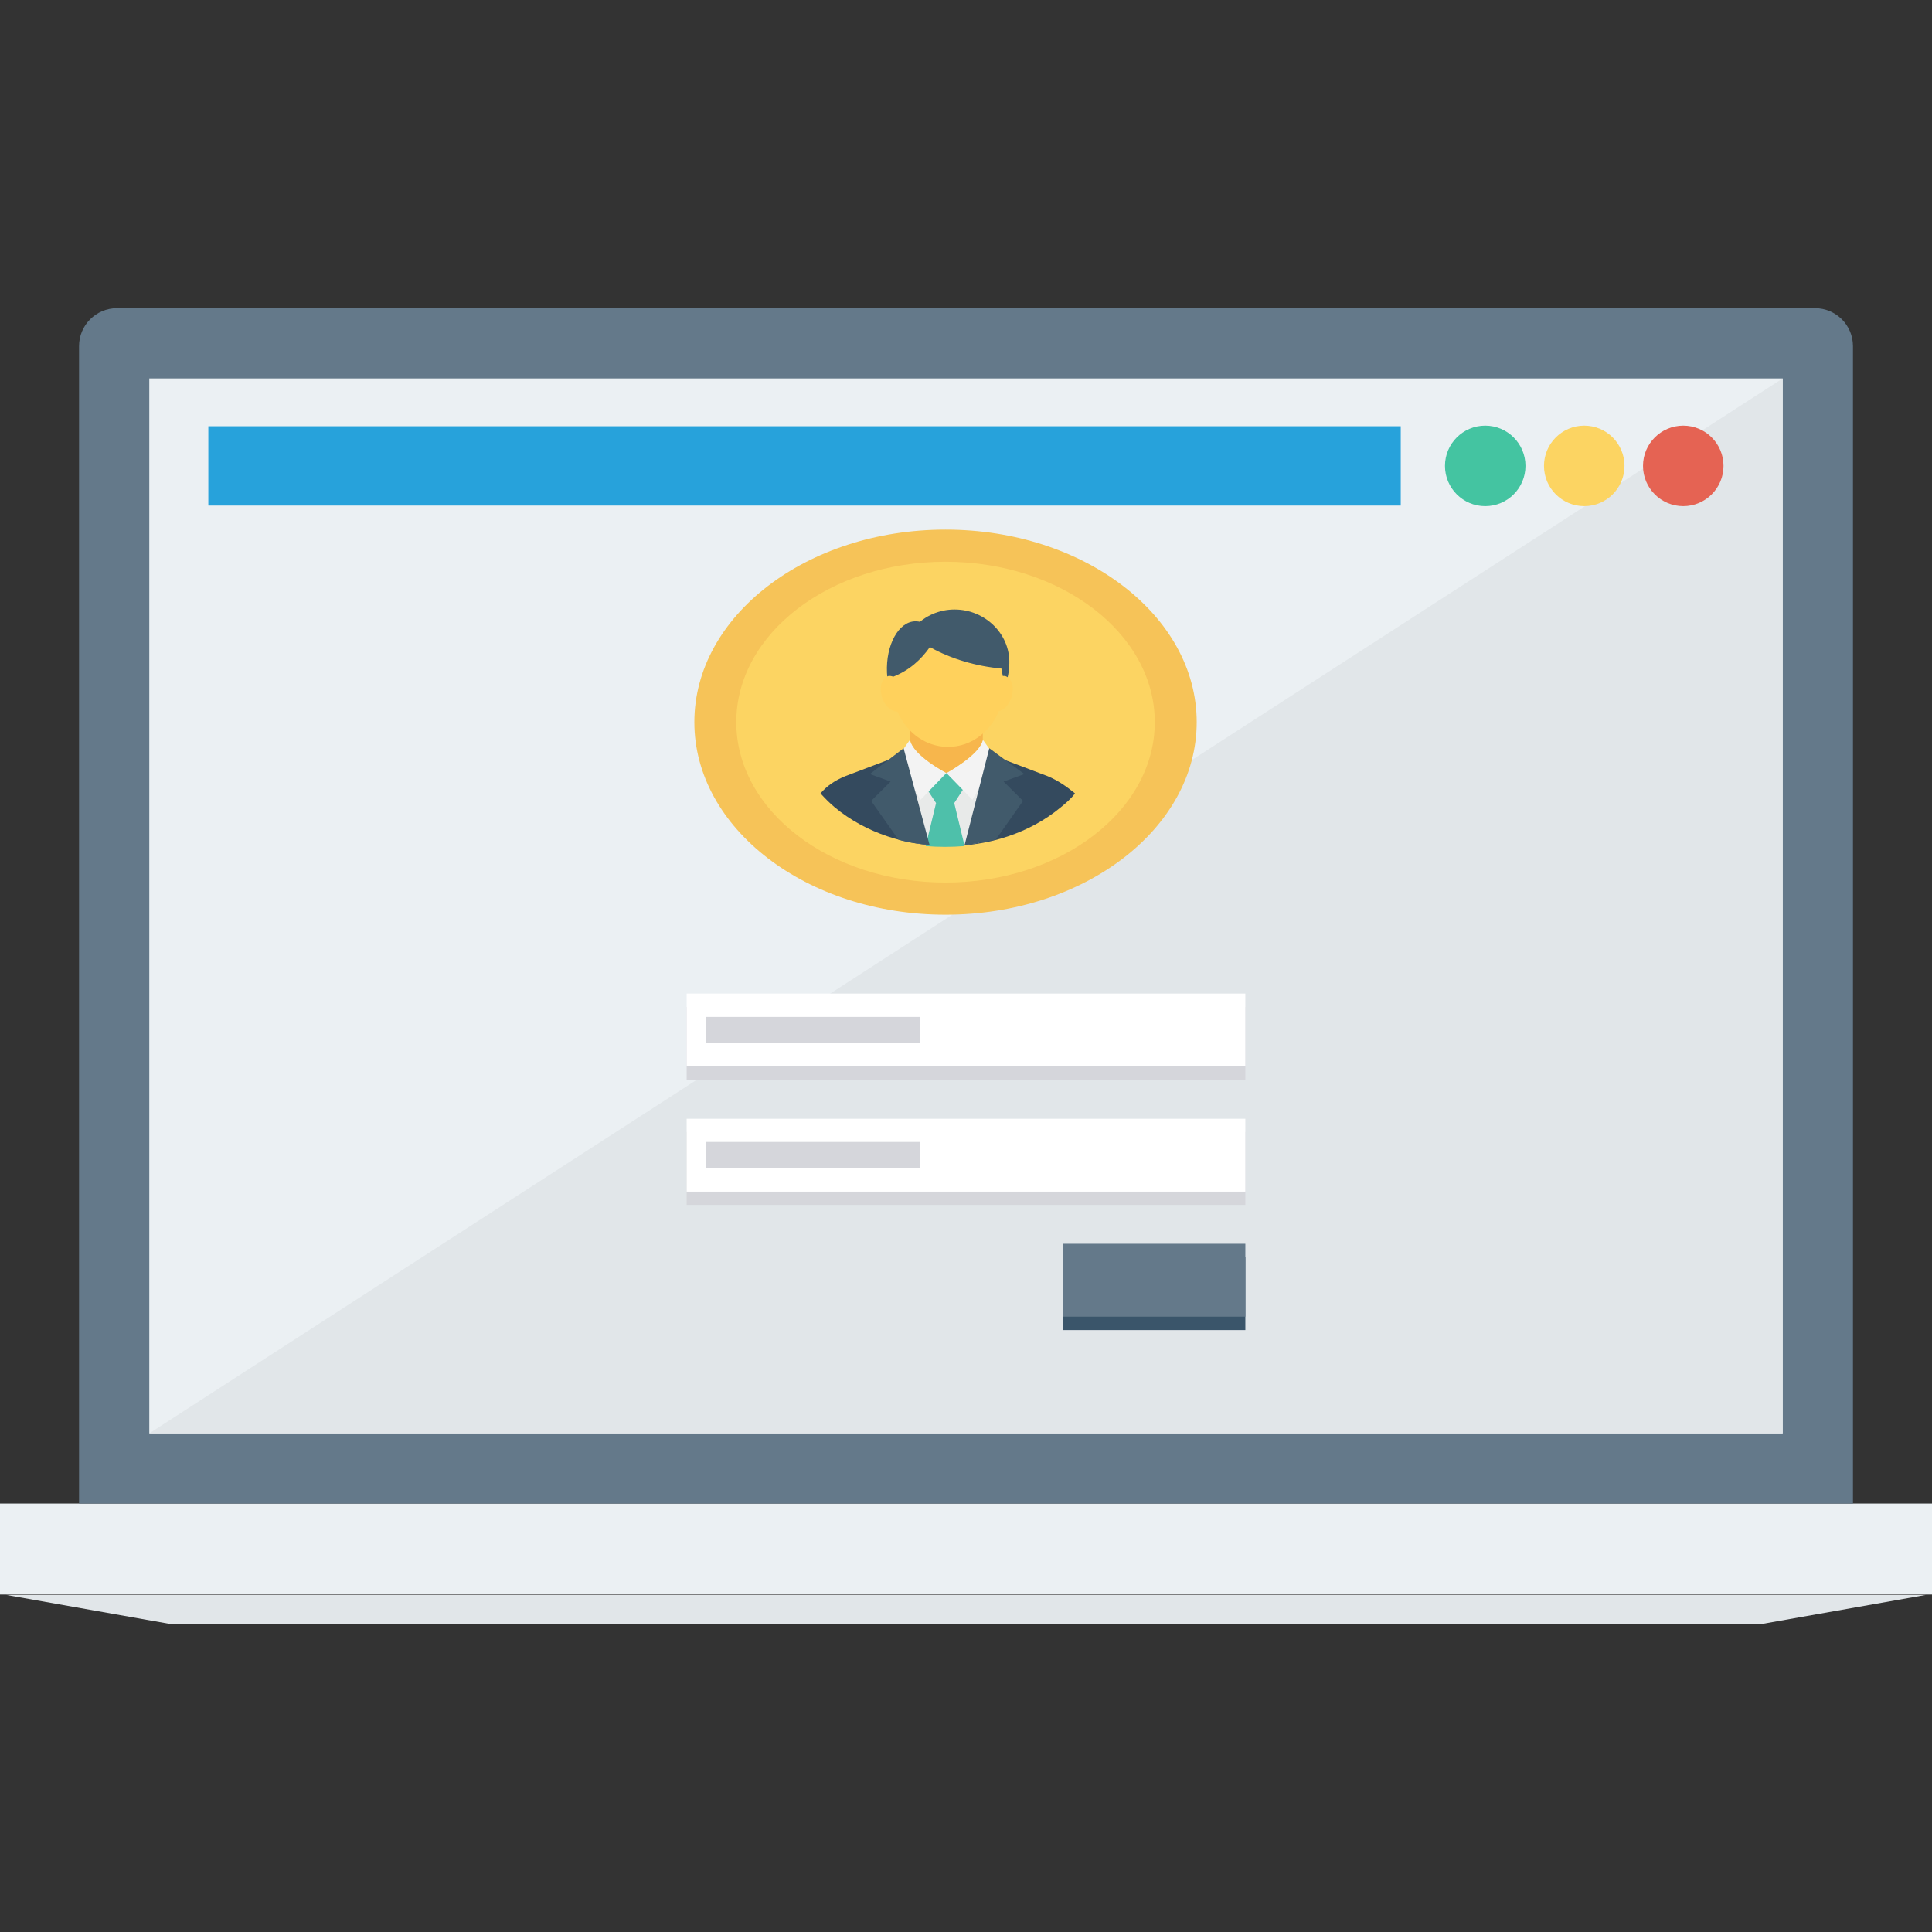<?xml version="1.0" encoding="UTF-8" standalone="no"?>
<!-- Generator: Adobe Illustrator 19.0.0, SVG Export Plug-In . SVG Version: 6.00 Build 0)  -->

<svg
   xmlns:dc="http://purl.org/dc/elements/1.1/"
   xmlns:cc="http://creativecommons.org/ns#"
   xmlns:rdf="http://www.w3.org/1999/02/22-rdf-syntax-ns#"
   xmlns:svg="http://www.w3.org/2000/svg"
   xmlns="http://www.w3.org/2000/svg"
   xmlns:sodipodi="http://sodipodi.sourceforge.net/DTD/sodipodi-0.dtd"
   xmlns:inkscape="http://www.inkscape.org/namespaces/inkscape"
   version="1.1"
   id="Layer_1"
   x="0px"
   y="0px"
   viewBox="0 0 491.52 491.52"
   style="enable-background:new 0 0 491.52 491.52;"
   xml:space="preserve"
   sodipodi:docname="002-login.svg"
   inkscape:version="0.92.5 (2060ec1f9f, 2020-04-08)"><rect x="0" y="0" width="491.52" height="491.52" fill="#333333" stroke="none"/><defs
   id="defs83" /><sodipodi:namedview
   pagecolor="#ffffff"
   bordercolor="#666666"
   borderopacity="1"
   objecttolerance="10"
   gridtolerance="10"
   guidetolerance="10"
   inkscape:pageopacity="0"
   inkscape:pageshadow="2"
   inkscape:window-width="1096"
   inkscape:window-height="865"
   id="namedview81"
   showgrid="false"
   inkscape:zoom="1.3580502"
   inkscape:cx="-30.218672"
   inkscape:cy="390.61493"
   inkscape:window-x="757"
   inkscape:window-y="100"
   inkscape:window-maximized="0"
   inkscape:current-layer="Layer_1" />
<rect
   y="382.515"
   style="fill:#EBF0F3;"
   width="491.52"
   height="23.148"
   id="rect2" />
<polygon
   style="fill:#E1E6E9;"
   points="489.903,405.774 1.617,405.774 43.083,413.119 448.437,413.119 "
   id="polygon4" />
<path
   style="fill:#64798A;"
   d="M461.75,78.401H29.77c-5.337,0-9.662,4.326-9.662,9.663v294.463h451.305V88.064  C471.413,82.727,467.086,78.401,461.75,78.401z"
   id="path6" />
<rect
   x="37.98"
   y="96.276"
   style="fill:#EBF0F3;"
   width="415.539"
   height="268.39"
   id="rect8" />
<polyline
   style="fill:#E1E6E9;"
   points="453.539,96.275 453.539,364.656 37.982,364.656 "
   id="polyline10" />

<rect
   x="53.002"
   y="108.442"
   style="fill:#27A2DB;"
   width="303.36"
   height="20.178"
   id="rect14" />
<circle
   style="fill:#44C4A1;"
   cx="377.856"
   cy="118.528"
   r="10.24"
   id="circle16" />
<circle
   style="fill:#FCD462;"
   cx="403.046"
   cy="118.528"
   r="10.24"
   id="circle18" />
<circle
   style="fill:#E56353;"
   cx="428.237"
   cy="118.528"
   r="10.24"
   id="circle20" />



<rect
   x="174.694"
   y="256.205"
   style="fill:#D5D6DB;"
   width="142.131"
   height="18.54"
   id="rect32" />
<rect
   x="174.694"
   y="252.774"
   style="fill:#FFFFFF;"
   width="142.131"
   height="18.54"
   id="rect34" />
<rect
   x="174.694"
   y="288"
   style="fill:#D5D6DB;"
   width="142.131"
   height="18.54"
   id="rect36" />
<rect
   x="174.694"
   y="284.621"
   style="fill:#FFFFFF;"
   width="142.131"
   height="18.54"
   id="rect38" />
<rect
   x="270.392"
   y="319.846"
   style="fill:#3A556A;"
   width="46.438"
   height="18.54"
   id="rect40" />
<rect
   x="270.392"
   y="316.431"
   style="fill:#64798A;"
   width="46.438"
   height="18.54"
   id="rect42" />
<g
   id="g48">
	<rect
   x="179.558"
   y="258.714"
   style="fill:#D5D6DB;"
   width="54.6"
   height="6.702"
   id="rect44" />
	<rect
   x="179.558"
   y="290.524"
   style="fill:#D5D6DB;"
   width="54.6"
   height="6.702"
   id="rect46" />
</g>
<g
   id="g50">
</g>
<g
   id="g52">
</g>
<g
   id="g54">
</g>
<g
   id="g56">
</g>
<g
   id="g58">
</g>
<g
   id="g60">
</g>
<g
   id="g62">
</g>
<g
   id="g64">
</g>
<g
   id="g66">
</g>
<g
   id="g68">
</g>
<g
   id="g70">
</g>
<g
   id="g72">
</g>
<g
   id="g74">
</g>
<g
   id="g76">
</g>
<g
   id="g78">
</g>
<g
   id="g38"
   transform="translate(350.069,-557.993)" /><g
   id="g40"
   transform="translate(350.069,-557.993)" /><g
   id="g42"
   transform="translate(350.069,-557.993)" /><g
   id="g44"
   transform="translate(350.069,-557.993)" /><g
   id="g46"
   transform="translate(350.069,-557.993)" /><g
   id="g48-6"
   transform="translate(350.069,-557.993)" /><g
   id="g50-7"
   transform="translate(350.069,-557.993)" /><g
   id="g52-5"
   transform="translate(350.069,-557.993)" /><g
   id="g54-3"
   transform="translate(350.069,-557.993)" /><g
   id="g56-5"
   transform="translate(350.069,-557.993)" /><g
   id="g58-6"
   transform="translate(350.069,-557.993)" /><g
   id="g60-2"
   transform="translate(350.069,-557.993)" /><g
   id="g62-9"
   transform="translate(350.069,-557.993)" /><g
   id="g64-1"
   transform="translate(350.069,-557.993)" /><g
   id="g66-2"
   transform="translate(350.069,-557.993)" /><ellipse
   style="fill:#3a556a;stroke-width:1.868"
   cx="69.771"
   cy="-288.009"
   id="circle12"
   rx="9.159"
   ry="7.179" /><ellipse
   style="fill:#f6c358;stroke-width:1.268"
   cx="240.553"
   cy="183.721"
   id="circle22"
   rx="63.9"
   ry="48.986" /><ellipse
   style="fill:#fcd462;stroke-width:1.268"
   cx="240.553"
   cy="183.721"
   id="circle24"
   rx="53.234"
   ry="40.809" /><path
   inkscape:connector-curvature="0"
   style="fill:#344a5e;stroke-width:0.282"
   d="m 266.551,197.471 -11.561,-4.375 -14.204,3.555 -14.204,-3.555 -11.561,4.375 c -2.642,1.094 -4.624,2.461 -6.276,4.375 0.991,1.094 2.312,2.461 3.633,3.555 15.855,13.125 41.62,13.125 57.475,0 1.321,-1.094 2.642,-2.187 3.633,-3.555 -1.982,-1.641 -4.294,-3.282 -6.936,-4.375 z"
   id="path14" /><path
   inkscape:connector-curvature="0"
   style="fill:#e8eae9;stroke-width:0.282"
   d="m 232.198,194.463 0.33,19.962 c 5.615,0.82 11.231,0.82 16.516,0 l 0.33,-19.962 -8.588,2.188 z"
   id="path16" /><path
   inkscape:connector-curvature="0"
   style="fill:#4ec0aa;stroke-width:0.282"
   d="m 240.786,196.651 -4.955,4.102 2.312,3.555 -2.642,10.938 c 3.303,0.274 6.606,0.274 9.91,0 l -2.642,-10.938 2.312,-3.555 z"
   id="path18" /><path
   inkscape:connector-curvature="0"
   style="fill:#f3f3f3;stroke-width:0.282"
   d="m 240.786,196.651 c 0,0 8.588,-4.648 9.249,-8.477 l 3.303,4.648 -5.946,10.664 z"
   id="path20" /><path
   inkscape:connector-curvature="0"
   style="fill:#415a6b;stroke-width:0.282"
   d="m 251.687,190.361 -6.276,24.61 c 2.642,-0.274 5.285,-0.82 7.928,-1.367 l 6.937,-9.844 -4.955,-4.922 5.285,-1.914 z"
   id="path22" /><path
   inkscape:connector-curvature="0"
   style="fill:#f3f3f3;stroke-width:0.282"
   d="m 240.786,196.651 c 0,0 -8.588,-4.648 -9.249,-8.477 l -3.303,4.648 5.946,10.664 z"
   id="path24" /><path
   inkscape:connector-curvature="0"
   style="fill:#415a6b;stroke-width:0.282"
   d="m 229.886,190.361 -8.588,6.563 5.285,1.914 -4.955,4.922 6.937,9.844 c 2.642,0.82 5.285,1.094 7.928,1.367 z"
   id="path26" /><path
   inkscape:connector-curvature="0"
   style="fill:#f7b64c;stroke-width:0.282"
   d="m 231.537,183.252 v 4.922 c 0.661,4.102 9.249,8.477 9.249,8.477 0,0 8.588,-4.648 9.249,-8.477 v -4.922 z"
   id="path28" /><g
   transform="matrix(0.31,0,0,0.256,161.51,135.98)"
   id="g34"><path
     inkscape:connector-curvature="0"
     style="fill:#415a6b"
     d="m 256,137.467 c 0,26.667 -10.667,48 -23.467,48 -12.8,0 -24.533,-21.333 -25.6,-48 -1.067,-27.733 9.6,-51.2 23.467,-51.2 13.867,0 25.6,23.466 25.6,51.2 z"
     id="path30" /><path
     inkscape:connector-curvature="0"
     style="fill:#415a6b"
     d="m 307.2,131.067 c -1.067,29.867 -21.333,52.267 -44.8,52.267 -23.467,0 -43.733,-22.4 -44.8,-52.267 -1.067,-30.933 19.2,-56.533 44.8,-56.533 25.6,0 46.933,25.599 44.8,56.533 z"
     id="path32" /></g><g
   transform="matrix(0.31,0,0,0.256,161.51,135.98)"
   id="g42-3"><path
     inkscape:connector-curvature="0"
     style="fill:#ffd15c"
     d="m 300.8,133.2 c -20.267,-2.133 -41.6,-9.6 -58.667,-21.333 -7.467,12.8 -17.067,23.467 -30.933,29.867 0,3.2 -1.067,7.467 0,10.667 1.067,33.067 21.333,58.667 45.867,58.667 24.533,0 44.8,-25.6 45.867,-58.667 C 302.933,146 301.867,139.6 300.8,133.2 Z"
     id="path36" /><path
     inkscape:connector-curvature="0"
     style="fill:#ffd15c"
     d="m 309.333,160.933 c -2.133,9.6 -8.533,16 -13.867,14.933 -5.333,-1.067 -7.467,-9.6 -5.333,-19.2 2.133,-9.6 8.533,-17.067 13.867,-16 5.333,2.134 7.467,10.667 5.333,20.267 z"
     id="path38" /><path
     inkscape:connector-curvature="0"
     style="fill:#ffd15c"
     d="m 202.667,160.933 c 2.133,9.6 8.533,16 13.867,14.933 5.333,-1.067 7.467,-9.6 5.333,-19.2 -2.133,-9.6 -8.533,-17.067 -13.867,-16 -5.333,2.134 -7.467,10.667 -5.333,20.267 z"
     id="path40" /></g></svg>